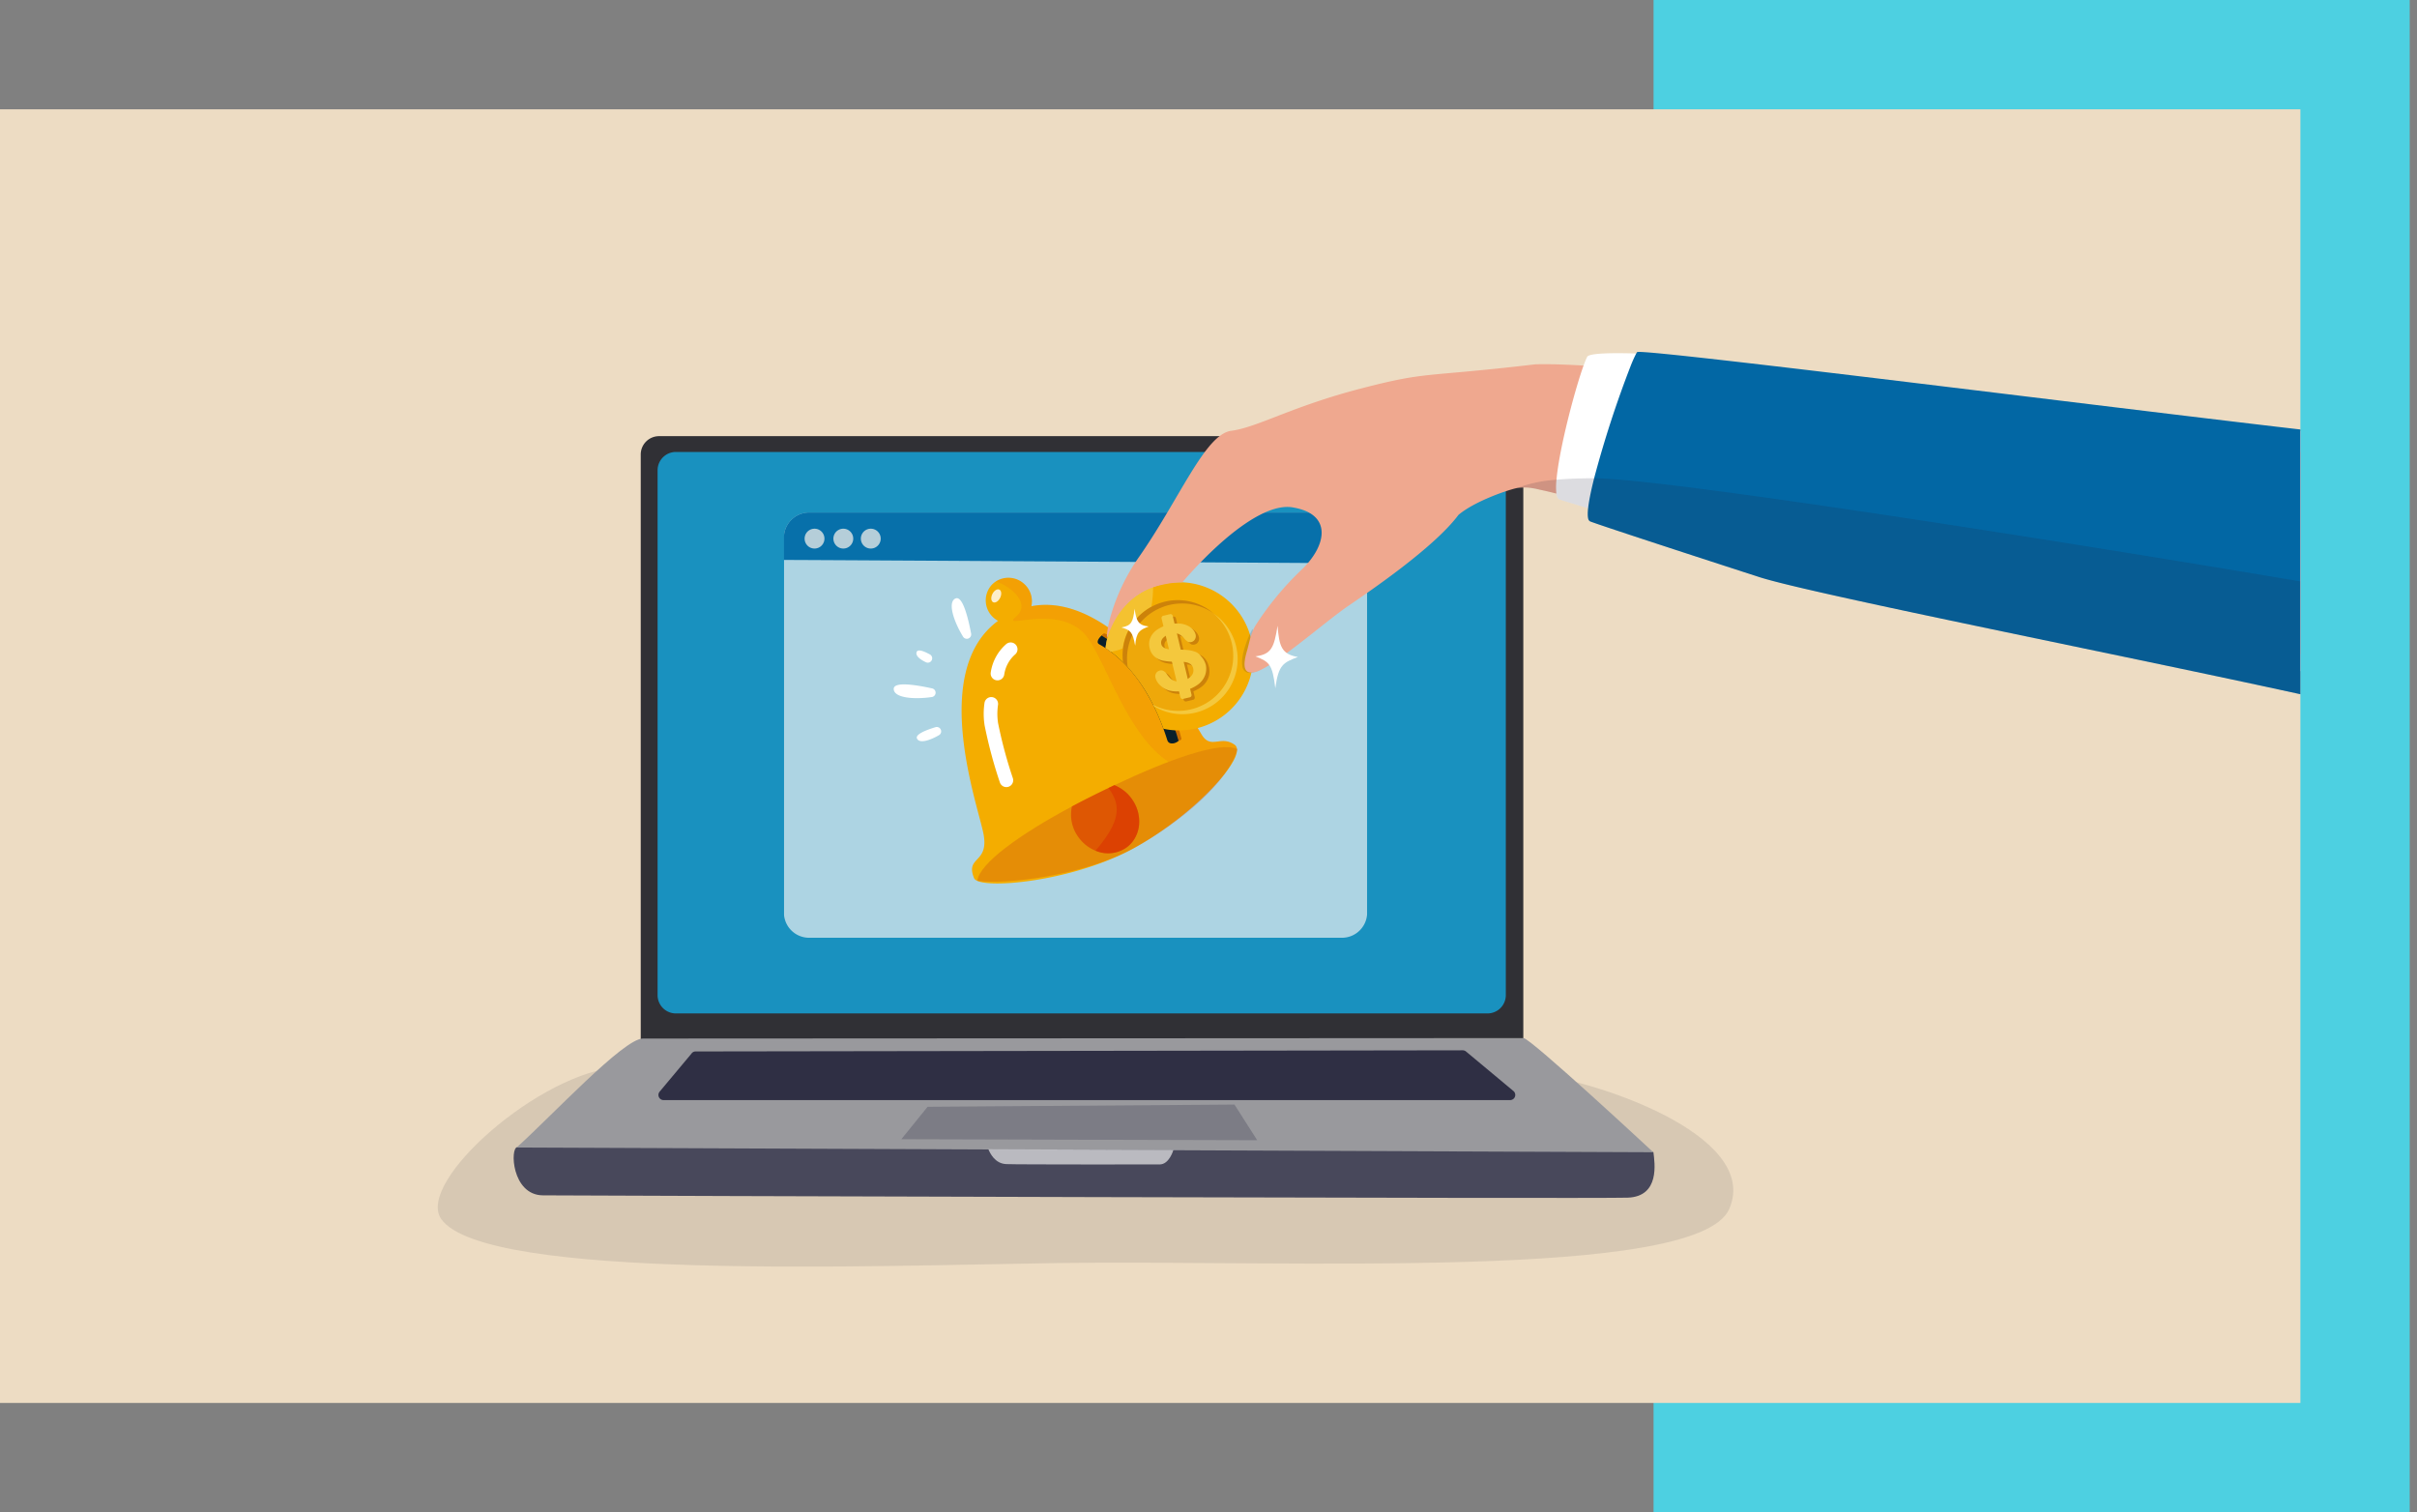<svg xmlns="http://www.w3.org/2000/svg" xmlns:xlink="http://www.w3.org/1999/xlink" width="530.599" height="332" viewBox="0 0 530.599 332">
  <rect x="0" y="0" width="530.599" height="332" fill="#808080" stroke="none"/>
  <defs>
    <clipPath id="clip-path">
      <rect id="Rectángulo_44386" data-name="Rectángulo 44386" width="530.599" height="284" fill="none"/>
    </clipPath>
    <clipPath id="clip-path-2">
      <rect id="Rectángulo_44385" data-name="Rectángulo 44385" width="505" height="284" fill="none"/>
    </clipPath>
    <clipPath id="clip-path-3">
      <rect id="Rectángulo_44369" data-name="Rectángulo 44369" width="284.399" height="43.817" transform="translate(96.109 210.245)" fill="none"/>
    </clipPath>
    <clipPath id="clip-path-4">
      <rect id="Rectángulo_44370" data-name="Rectángulo 44370" width="78.113" height="7.814" transform="translate(197.874 218.504)" fill="none"/>
    </clipPath>
    <clipPath id="clip-path-5">
      <rect id="Rectángulo_44371" data-name="Rectángulo 44371" width="40.614" height="3.347" transform="translate(216.976 228.304)" fill="none"/>
    </clipPath>
    <clipPath id="clip-path-6">
      <rect id="Rectángulo_44373" data-name="Rectángulo 44373" width="128.039" height="93.362" transform="translate(172.09 88.514)" fill="none"/>
    </clipPath>
    <clipPath id="clip-path-7">
      <rect id="Rectángulo_44372" data-name="Rectángulo 44372" width="128.038" height="93.362" transform="translate(172.09 88.514)" fill="none"/>
    </clipPath>
    <clipPath id="clip-path-8">
      <rect id="Rectángulo_44374" data-name="Rectángulo 44374" width="57.119" height="29.554" transform="translate(214.548 140.021)" fill="none"/>
    </clipPath>
    <clipPath id="clip-path-9">
      <rect id="Rectángulo_44375" data-name="Rectángulo 44375" width="0.133" height="0.512" transform="translate(271.534 140.409)" fill="none"/>
    </clipPath>
    <clipPath id="clip-path-10">
      <rect id="Rectángulo_44376" data-name="Rectángulo 44376" width="14.976" height="14.952" transform="translate(235.117 148.379)" fill="none"/>
    </clipPath>
    <clipPath id="clip-path-11">
      <rect id="Rectángulo_44377" data-name="Rectángulo 44377" width="0.982" height="2.307" transform="translate(270.552 140.921)" fill="none"/>
    </clipPath>
    <clipPath id="clip-path-12">
      <rect id="Rectángulo_44378" data-name="Rectángulo 44378" width="52.908" height="40.406" transform="translate(218.63 102.839)" fill="none"/>
    </clipPath>
    <clipPath id="clip-path-13">
      <rect id="Rectángulo_44379" data-name="Rectángulo 44379" width="9.601" height="14.952" transform="translate(240.492 148.379)" fill="none"/>
    </clipPath>
    <clipPath id="clip-path-14">
      <rect id="Rectángulo_44380" data-name="Rectángulo 44380" width="2.185" height="2.897" transform="translate(217.615 105.379)" fill="none"/>
    </clipPath>
    <clipPath id="clip-path-15">
      <rect id="Rectángulo_44381" data-name="Rectángulo 44381" width="10.454" height="14.236" transform="translate(242.693 104.86)" fill="none"/>
    </clipPath>
    <clipPath id="clip-path-16">
      <rect id="Rectángulo_44382" data-name="Rectángulo 44382" width="24.332" height="24.332" transform="translate(246.386 107.758)" fill="none"/>
    </clipPath>
    <clipPath id="clip-path-17">
      <rect id="Rectángulo_44383" data-name="Rectángulo 44383" width="5.013" height="9.646" transform="translate(272.657 114.079)" fill="none"/>
    </clipPath>
    <clipPath id="clip-path-18">
      <rect id="Rectángulo_44384" data-name="Rectángulo 44384" width="197.557" height="53.587" transform="translate(333.042 81)" fill="none"/>
    </clipPath>
  </defs>
  <g id="Grupo_143211" data-name="Grupo 143211" transform="translate(-843 -3146)">
    <g id="Grupo_141964" data-name="Grupo 141964" transform="translate(0 784)">
      <rect id="Rectángulo_44004" data-name="Rectángulo 44004" width="166" height="332" transform="translate(1206 2362)" fill="#4dd0e1"/>
      <g id="Grupo_141963" data-name="Grupo 141963" transform="translate(843 2386)">
        <g id="Grupo_141962" data-name="Grupo 141962" clip-path="url(#clip-path)">
          <rect id="Rectángulo_44368" data-name="Rectángulo 44368" width="505" height="284" fill="#eddcc3"/>
          <g id="Grupo_141961" data-name="Grupo 141961">
            <g id="Grupo_141960" data-name="Grupo 141960" clip-path="url(#clip-path-2)">
              <g id="Grupo_141914" data-name="Grupo 141914" opacity="0.12">
                <g id="Grupo_141913" data-name="Grupo 141913">
                  <g id="Grupo_141912" data-name="Grupo 141912" clip-path="url(#clip-path-3)">
                    <path id="Trazado_196144" data-name="Trazado 196144" d="M136.2,210.245c-17.44.866-45.071,25.281-39.323,33.4,9.633,13.6,95.2,10.2,135.686,9.635,49.695-.692,140.273,3.965,147.072-11.9,7.015-16.365-30.379-28.534-43.576-29.687-12.188-1.064-199.859-1.442-199.859-1.442" fill="#32323f"/>
                  </g>
                </g>
              </g>
              <path id="Trazado_196145" data-name="Trazado 196145" d="M330.39,208.711H144.68a4.02,4.02,0,0,1-4.02-4.019V75.775a4.02,4.02,0,0,1,4.02-4.02H330.39a4.019,4.019,0,0,1,4.019,4.02V204.692a4.019,4.019,0,0,1-4.019,4.019" fill="#303035"/>
              <path id="Trazado_196146" data-name="Trazado 196146" d="M326.551,198.488H148.377a4.019,4.019,0,0,1-4.019-4.019V79.242a4.019,4.019,0,0,1,4.019-4.02H326.551a4.019,4.019,0,0,1,4.018,4.02V194.469a4.019,4.019,0,0,1-4.018,4.019" fill="#1991bf"/>
              <path id="Trazado_196147" data-name="Trazado 196147" d="M113.585,227.855c3.567.081,249.117-1.195,249.391,1.115s1.484,9.707-5.653,9.964-226.013-.419-238.137-.51c-6.911-.052-7.248-10.606-5.6-10.569" fill="#48485b"/>
              <path id="Trazado_196148" data-name="Trazado 196148" d="M113.407,227.928C121.272,220.855,136.883,204,141.143,204c5.658,0,191.41-.1,193.314-.1,1.53,0,28.487,25.063,28.487,25.063Z" fill="#99999d"/>
              <path id="Trazado_196149" data-name="Trazado 196149" d="M151.852,207.24l-7.042,8.42a1.13,1.13,0,0,0,.867,1.855H331.51a1.13,1.13,0,0,0,.724-2l-10.4-8.669a1.134,1.134,0,0,0-.726-.263l-168.4.25a1.128,1.128,0,0,0-.865.4" fill="#2f2f44"/>
              <g id="Grupo_141917" data-name="Grupo 141917" opacity="0.37">
                <g id="Grupo_141916" data-name="Grupo 141916">
                  <g id="Grupo_141915" data-name="Grupo 141915" clip-path="url(#clip-path-4)">
                    <path id="Trazado_196150" data-name="Trazado 196150" d="M203.635,218.987l-5.761,7.114,78.113.218L271,218.5Z" fill="#48485b"/>
                  </g>
                </g>
              </g>
              <g id="Grupo_141920" data-name="Grupo 141920" opacity="0.91">
                <g id="Grupo_141919" data-name="Grupo 141919">
                  <g id="Grupo_141918" data-name="Grupo 141918" clip-path="url(#clip-path-5)">
                    <path id="Trazado_196151" data-name="Trazado 196151" d="M216.976,228.3c.38.9,1.447,3.153,3.915,3.266s32.4.075,33.672.075c2.152,0,3.027-3.179,3.027-3.179Z" fill="#c6c6ca"/>
                  </g>
                </g>
              </g>
              <g id="Grupo_141926" data-name="Grupo 141926" opacity="0.79">
                <g id="Grupo_141925" data-name="Grupo 141925">
                  <g id="Grupo_141924" data-name="Grupo 141924" clip-path="url(#clip-path-6)">
                    <g id="Grupo_141923" data-name="Grupo 141923" opacity="0.85">
                      <g id="Grupo_141922" data-name="Grupo 141922">
                        <g id="Grupo_141921" data-name="Grupo 141921" clip-path="url(#clip-path-7)">
                          <path id="Trazado_196152" data-name="Trazado 196152" d="M294.592,88.514H177.626a5.537,5.537,0,0,0-5.536,5.536v82.29a5.535,5.535,0,0,0,5.536,5.536H294.592a5.535,5.535,0,0,0,5.536-5.536V94.05a5.537,5.537,0,0,0-5.536-5.536" fill="#f4f4f4"/>
                        </g>
                      </g>
                    </g>
                    <path id="Trazado_196153" data-name="Trazado 196153" d="M300.129,94.051v5.626c-24.807-.148-108.556-.67-128.039-.75V94.051a5.536,5.536,0,0,1,5.536-5.537H294.592a5.537,5.537,0,0,1,5.537,5.537" fill="#0267a4"/>
                    <path id="Trazado_196154" data-name="Trazado 196154" d="M180.991,94.249a2.178,2.178,0,1,1-2.178-2.178,2.178,2.178,0,0,1,2.178,2.178" fill="#dedee0"/>
                    <path id="Trazado_196155" data-name="Trazado 196155" d="M187.31,94.249a2.178,2.178,0,1,1-2.178-2.178,2.178,2.178,0,0,1,2.178,2.178" fill="#dedee0"/>
                    <path id="Trazado_196156" data-name="Trazado 196156" d="M193.341,94.249a2.179,2.179,0,1,1-2.178-2.178,2.178,2.178,0,0,1,2.178,2.178" fill="#dedee0"/>
                  </g>
                </g>
              </g>
              <path id="Trazado_196157" data-name="Trazado 196157" d="M271.038,139.51c.7.5.661,1.529.032,2.915q-.158.345-.362.718C267.991,148.1,259.052,156.609,249,162.16c-11.19,6.18-27.044,8.485-32.91,7.621-1.26-.186-2.058-.519-2.251-.991-1.99-4.883,3.323-3.114,2.066-9.71-1.2-6.318-11.918-35.685,3.192-46.78a18.107,18.107,0,0,1,2.161-1.363,18.563,18.563,0,0,1,2.931-1.272,16.962,16.962,0,0,1,2.233-.581c18.285-3.446,35.414,24.811,37.3,28.071,2.064,3.565,4.2.133,7.315,2.355" fill="#f4ad00"/>
              <path id="Trazado_196158" data-name="Trazado 196158" d="M224.669,104.049a5.134,5.134,0,0,1,1.752,5.035,4.907,4.907,0,0,1-2.224,3.124,5.088,5.088,0,0,1-5.1.092,5.3,5.3,0,0,1-.833-.569,5.064,5.064,0,0,1-.73-7.121,4.933,4.933,0,0,1,1.1-.973,5.109,5.109,0,0,1,6.04.412" fill="#f4ad00"/>
              <path id="Trazado_196159" data-name="Trazado 196159" d="M217.609,130.533a14.979,14.979,0,0,0,.014,4.441,99.233,99.233,0,0,0,3.3,12.323" fill="none" stroke="#fff" stroke-linecap="round" stroke-linejoin="round" stroke-width="3"/>
              <path id="Trazado_196160" data-name="Trazado 196160" d="M221.868,118.541a8.776,8.776,0,0,0-2.893,5.324" fill="none" stroke="#fff" stroke-linecap="round" stroke-linejoin="round" stroke-width="3"/>
              <g id="Grupo_141929" data-name="Grupo 141929" opacity="0.28">
                <g id="Grupo_141928" data-name="Grupo 141928">
                  <g id="Grupo_141927" data-name="Grupo 141927" clip-path="url(#clip-path-8)">
                    <path id="Trazado_196161" data-name="Trazado 196161" d="M271.667,140.467c-1.849,6.918-12.111,15.863-22.667,21.692-11.19,6.18-28.586,8.083-34.452,7.219.484-3.858,9.39-10.25,20.778-16.336,1.766-.945,3.591-1.882,5.455-2.8q1.939-.956,3.859-1.863c12.16-5.746,23.281-9.736,27.027-7.912" fill="#bf3a16"/>
                  </g>
                </g>
              </g>
              <g id="Grupo_141932" data-name="Grupo 141932" opacity="0.14">
                <g id="Grupo_141931" data-name="Grupo 141931">
                  <g id="Grupo_141930" data-name="Grupo 141930" clip-path="url(#clip-path-9)">
                    <path id="Trazado_196162" data-name="Trazado 196162" d="M271.667,140.467c-.04.15-.084.3-.133.454a2.212,2.212,0,0,0,.005-.513c.043.019.086.038.128.059" fill="#e84e1b"/>
                  </g>
                </g>
              </g>
              <g id="Grupo_141935" data-name="Grupo 141935" opacity="0.51">
                <g id="Grupo_141934" data-name="Grupo 141934">
                  <g id="Grupo_141933" data-name="Grupo 141933" clip-path="url(#clip-path-10)">
                    <path id="Trazado_196163" data-name="Trazado 196163" d="M248.464,151.386c2.574,3.591,2.039,8.384-1.2,10.7a7.02,7.02,0,0,1-6.776.675,8.583,8.583,0,0,1-3.746-2.976,8.325,8.325,0,0,1-1.42-6.747c1.765-.945,3.591-1.881,5.454-2.8q1.282-.632,2.556-1.242.654-.313,1.3-.621a8.573,8.573,0,0,1,3.825,3.007" fill="#d82400"/>
                  </g>
                </g>
              </g>
              <g id="Grupo_141938" data-name="Grupo 141938" opacity="0.14">
                <g id="Grupo_141937" data-name="Grupo 141937">
                  <g id="Grupo_141936" data-name="Grupo 141936" clip-path="url(#clip-path-11)">
                    <path id="Trazado_196164" data-name="Trazado 196164" d="M270.552,143.228a14,14,0,0,0,.982-2.307,5.235,5.235,0,0,1-.464,1.5q-.158.345-.361.719l-.157.085" fill="#e84e1b"/>
                  </g>
                </g>
              </g>
              <g id="Grupo_141941" data-name="Grupo 141941" opacity="0.14">
                <g id="Grupo_141940" data-name="Grupo 141940">
                  <g id="Grupo_141939" data-name="Grupo 141939" clip-path="url(#clip-path-12)">
                    <path id="Trazado_196165" data-name="Trazado 196165" d="M271.038,139.51a1.212,1.212,0,0,1,.5.9c-2.523-1.094-8.09.215-15,2.836-9.534-6.116-14.376-24.1-18.752-28.395-4.049-3.975-10.481-3.022-13.593-2.641-1.729.21-2.436.246-1.149-.834a3.179,3.179,0,0,0,1.14-1.71c.569-2.5-2.91-5.183-5.559-6.027a5.167,5.167,0,0,1,7.792,5.446c18.285-3.446,35.414,24.811,37.3,28.071,2.064,3.565,4.2.133,7.315,2.355" fill="#e84e1b"/>
                  </g>
                </g>
              </g>
              <g id="Grupo_141944" data-name="Grupo 141944" opacity="0.42">
                <g id="Grupo_141943" data-name="Grupo 141943">
                  <g id="Grupo_141942" data-name="Grupo 141942" clip-path="url(#clip-path-13)">
                    <path id="Trazado_196166" data-name="Trazado 196166" d="M248.464,151.386c2.574,3.591,2.039,8.384-1.2,10.7a7.02,7.02,0,0,1-6.776.675c5.722-6.667,5.534-10.128,2.844-13.765q.654-.313,1.3-.621a8.573,8.573,0,0,1,3.825,3.007" fill="#d82400"/>
                  </g>
                </g>
              </g>
              <g id="Grupo_141947" data-name="Grupo 141947" opacity="0.79">
                <g id="Grupo_141946" data-name="Grupo 141946">
                  <g id="Grupo_141945" data-name="Grupo 141945" clip-path="url(#clip-path-14)">
                    <path id="Trazado_196167" data-name="Trazado 196167" d="M219.56,107.247c-.377.765-1.065,1.2-1.536.966s-.547-1.041-.17-1.806,1.065-1.2,1.536-.966.547,1.041.17,1.806" fill="#fff"/>
                  </g>
                </g>
              </g>
              <path id="Trazado_196168" data-name="Trazado 196168" d="M205.37,135.644a.963.963,0,0,1,.772,1.749c-2.128,1.231-4.278,1.852-4.825.778-.46-.9,1.766-1.833,4.053-2.527" fill="#fff"/>
              <path id="Trazado_196169" data-name="Trazado 196169" d="M213.189,115.1a.964.964,0,0,1-1.772.675c-2.112-3.463-3.439-7.627-1.643-8.392,1.524-.649,2.73,4.1,3.415,7.717" fill="#fff"/>
              <path id="Trazado_196170" data-name="Trazado 196170" d="M204.635,127.132a.963.963,0,0,1-.074,1.894c-4.012.585-8.364.171-8.362-1.784,0-1.658,4.845-.9,8.436-.11" fill="#fff"/>
              <path id="Trazado_196171" data-name="Trazado 196171" d="M204.156,119.684a.963.963,0,0,1-.867,1.717c-1.418-.665-2.367-1.494-2.055-2.273.265-.662,1.517-.216,2.922.556" fill="#fff"/>
              <path id="Trazado_196172" data-name="Trazado 196172" d="M257.911,139.121c-.505.153-1.384.233-1.653-.621-2.347-7.449-6.875-16.563-14.969-21.068-.526-.293-.321-.881.041-1.368.307-.415.722-.741.867-.7,3.176.993,14.4,9.787,16.6,23.22a2.4,2.4,0,0,1-.888.533" fill="#0a202b"/>
              <path id="Trazado_196173" data-name="Trazado 196173" d="M258.732,138.644c-2.374-8.633-8.7-18.27-16.872-23.1.308-.415.444-.536.589-.491,3.176.993,13.741,10.07,16.887,23.027.094.337-.257.463-.6.568" fill="#c96e00"/>
              <path id="Trazado_196174" data-name="Trazado 196174" d="M274.966,117.859a16.278,16.278,0,0,1-16.1,18.5c-.177,0-.352,0-.528-.007-.11,0-.22-.008-.33-.014h0a16.3,16.3,0,0,1-2.607-.348A50.638,50.638,0,0,0,253.266,131q-.036-.076-.075-.153l-.054-.108a36.589,36.589,0,0,0-5.576-8.269q-.491-.539-1.012-1.052c-.025-.026-.052-.052-.08-.078a25.411,25.411,0,0,0-2.611-2.24c-.379-.283-.766-.555-1.165-.815a16.186,16.186,0,0,1,.35-2c.04-.166.083-.332.127-.5.036-.127.072-.254.109-.38a16.325,16.325,0,0,1,6.824-9.025,16.03,16.03,0,0,1,1.8-1c.4-.191.818-.367,1.24-.523a16.259,16.259,0,0,1,21.819,13" fill="#f4ad00"/>
              <g id="Grupo_141950" data-name="Grupo 141950" opacity="0.78">
                <g id="Grupo_141949" data-name="Grupo 141949">
                  <g id="Grupo_141948" data-name="Grupo 141948" clip-path="url(#clip-path-15)">
                    <path id="Trazado_196175" data-name="Trazado 196175" d="M253.147,104.86c-.014.758-.051,1.559-.126,2.379-.059.652-.142,1.316-.256,1.981l-.16.089-.009.005-.149.084-.088.052c-.083.048-.163.1-.244.149-.043.027-.088.054-.131.082h0l-.089.06c-.1.061-.189.124-.281.189-.064.044-.128.089-.19.135l-.034.024c-.048.035-.1.071-.144.107l-.032.025q-.339.255-.656.534c-.07.06-.138.122-.207.184l-.068.062-.124.118-.01.009-.124.121-.054.053a.337.337,0,0,0-.032.033c-.013.012-.028.025-.041.039l-.124.129c-.083.086-.164.173-.243.262-.048.053-.1.106-.143.16-.031.036-.063.071-.093.107l-.07.085c-.07.081-.137.163-.2.248l-.057.071-.009.011-.054.071c-.059.076-.118.154-.174.232-.029.039-.055.077-.083.116q-.137.189-.264.386c-.016.022-.03.045-.045.068l-.1.151h0q-.144.225-.274.459-.036.06-.069.123c-.025.043-.049.088-.072.133-.011.019-.022.038-.031.057l-.081.155-.005.01-.011.023c-.023.044-.044.087-.066.131h0c-.012.023-.024.048-.034.072-.051.1-.1.205-.145.309l-.048.105-.057.132-.034.082c-.033.078-.065.157-.1.236a.14.14,0,0,0-.01.026c-.033.085-.065.169-.095.254a.355.355,0,0,0-.016.046c-.032.084-.06.168-.088.253a.488.488,0,0,0-.017.05c-.022.069-.045.138-.066.207s-.039.124-.057.186l-.045.161c-.055.2-.105.4-.148.594-.016.074-.032.148-.047.222s-.033.158-.047.238c-.005.025-.009.05-.013.076l-.024.136c-.007.044-.014.088-.02.132h0c-.014.091-.027.183-.038.275-.151.063-.3.124-.46.181a11.1,11.1,0,0,1-1.321.393c-.273.064-.555.12-.847.166-.379-.283-.766-.554-1.165-.814a16.2,16.2,0,0,1,.35-2c.04-.166.083-.331.128-.495q.052-.19.108-.381a16.332,16.332,0,0,1,6.824-9.025,16.024,16.024,0,0,1,1.8-1q.606-.288,1.24-.524" fill="#f4c83d"/>
                  </g>
                </g>
              </g>
              <g id="Grupo_141953" data-name="Grupo 141953" opacity="0.19">
                <g id="Grupo_141952" data-name="Grupo 141952">
                  <g id="Grupo_141951" data-name="Grupo 141951" clip-path="url(#clip-path-16)">
                    <path id="Trazado_196176" data-name="Trazado 196176" d="M270.6,118.256a12.172,12.172,0,0,1-7.891,13.1c-.071.026-.143.051-.215.074a12.229,12.229,0,0,1-5.246.588c-.115-.012-.231-.025-.345-.041q-.389-.052-.77-.131a12.045,12.045,0,0,1-2.944-1.005c-.017-.036-.035-.072-.053-.108a36.628,36.628,0,0,0-5.576-8.27c-.328-.358-.665-.71-1.012-1.051l-.08-.078a12.206,12.206,0,0,1-.041-2.451c.015-.177.035-.354.057-.53.011-.092.024-.183.039-.274h0c.006-.045.013-.089.02-.133s.015-.091.023-.136c0-.025.009-.05.014-.075.014-.08.029-.16.047-.239s.03-.148.046-.222c.043-.2.093-.4.148-.593.014-.054.03-.108.046-.161s.036-.124.057-.186.043-.139.066-.208a.35.35,0,0,1,.016-.049c.028-.085.057-.17.088-.254.005-.016.01-.03.016-.046.03-.084.062-.169.1-.253a.083.083,0,0,1,.01-.026c.03-.08.061-.158.1-.236l.033-.083c.035-.08.069-.158.105-.237.046-.1.094-.206.145-.309.032-.068.065-.136.1-.2s.084-.164.128-.244c.023-.046.047-.09.072-.134s.045-.083.069-.123c.087-.155.179-.308.274-.459.045-.074.093-.147.141-.22.085-.131.174-.26.264-.385l.083-.117c.057-.078.115-.155.174-.232.039-.051.08-.1.12-.153.065-.084.133-.167.2-.248.053-.064.108-.129.163-.191s.1-.108.143-.161c.08-.089.161-.176.243-.262q.082-.085.165-.168a.332.332,0,0,1,.033-.032c.058-.059.117-.117.177-.175l.01-.008c.063-.062.127-.121.192-.18s.137-.124.207-.185c.211-.186.43-.363.656-.534.059-.045.117-.089.177-.132l.033-.024c.064-.046.127-.091.191-.135.092-.065.185-.127.28-.188.073-.049.147-.1.221-.143s.162-.1.244-.149l.237-.136.009-.005q.24-.135.488-.259c.167-.084.338-.165.51-.242s.347-.149.523-.218a12.258,12.258,0,0,1,5.935-.74c.093.012.187.025.28.039s.168.025.252.04l.059.01c.067.012.134.024.2.038l.206.041.154.034a12.162,12.162,0,0,1,9.389,10.2" fill="#d39333"/>
                  </g>
                </g>
              </g>
              <path id="Trazado_196177" data-name="Trazado 196177" d="M266.313,110.585a12.095,12.095,0,0,0-18.74,8.028c-.019.107-.035.214-.049.32q-.06.435-.087.876a12.072,12.072,0,0,0,.091,2.432q.015.113.033.225-.492-.539-1.012-1.051a12.066,12.066,0,0,1-.07-2.485q.031-.41.09-.813c.017-.115.035-.229.055-.344a12.122,12.122,0,0,1,6.469-8.723q.25-.126.509-.242c.172-.077.346-.15.524-.218a12.157,12.157,0,0,1,5.934-.74c.094.012.187.024.28.038s.168.026.253.041l.058.01c.068.011.134.024.2.037s.138.028.206.042l.154.033a12.123,12.123,0,0,1,5.1,2.534" fill="#cc820a"/>
              <path id="Trazado_196178" data-name="Trazado 196178" d="M271.588,119.041a12.1,12.1,0,0,1-14.08,13.571c-.127-.021-.253-.046-.378-.072-.253-.053-.5-.113-.751-.182A12.1,12.1,0,0,1,253.266,131c-.024-.051-.05-.1-.076-.153-.017-.036-.035-.072-.053-.108a12.018,12.018,0,0,0,2.972,1.061c.257.055.517.1.778.141.114.017.229.031.344.044a12.168,12.168,0,0,0,5.265-.549c.072-.023.144-.048.214-.074a12.093,12.093,0,0,0,3.7-20.657q.178.121.351.25a12.052,12.052,0,0,1,4.823,8.089" fill="#f4c83d"/>
              <path id="Trazado_196179" data-name="Trazado 196179" d="M265.38,122.333a4.213,4.213,0,0,1-.108,2.431,4.455,4.455,0,0,1-1.532,2.037,7.364,7.364,0,0,1-2.844,1.284,6.884,6.884,0,0,1-3.6.033,4.638,4.638,0,0,1-1.9-1.131,3.5,3.5,0,0,1-1.03-1.681,1.27,1.27,0,0,1,.967-1.55,1.114,1.114,0,0,1,.826.105,2.307,2.307,0,0,1,.731.721,5.853,5.853,0,0,0,.842.977,2.41,2.41,0,0,0,1.047.53,3.281,3.281,0,0,0,1.545-.063,3.428,3.428,0,0,0,1.9-1.073,1.81,1.81,0,0,0,.436-1.649,1.588,1.588,0,0,0-.693-1.027,2.805,2.805,0,0,0-1.253-.4q-.726-.067-1.911-.057a13.477,13.477,0,0,1-2.714-.222,4.207,4.207,0,0,1-1.917-.9,3.433,3.433,0,0,1-1.078-1.881,3.574,3.574,0,0,1,.139-2.2,4.087,4.087,0,0,1,1.49-1.811,7.672,7.672,0,0,1,2.686-1.15,7.113,7.113,0,0,1,2.3-.211,4.832,4.832,0,0,1,1.76.475,3.665,3.665,0,0,1,1.17.893,2.633,2.633,0,0,1,.556,1.065,1.369,1.369,0,0,1-.14.994,1.171,1.171,0,0,1-.794.618,1.053,1.053,0,0,1-.8-.067,3.328,3.328,0,0,1-.737-.664,3.733,3.733,0,0,0-1.209-1.015,2.751,2.751,0,0,0-1.82-.033,3.058,3.058,0,0,0-1.651.9,1.442,1.442,0,0,0-.4,1.317,1.2,1.2,0,0,0,.4.668,1.965,1.965,0,0,0,.753.374,4.31,4.31,0,0,0,.892.15q.438.025,1.438.039a22.021,22.021,0,0,1,2.283.1,6.722,6.722,0,0,1,1.822.421,3.418,3.418,0,0,1,1.335.954,4,4,0,0,1,.8,1.7" fill="#cc820a"/>
              <path id="Trazado_196180" data-name="Trazado 196180" d="M261.922,129.628l-1.492.357a.486.486,0,0,1-.584-.359l-4.134-17.307a.484.484,0,0,1,.358-.584l1.492-.357a.484.484,0,0,1,.584.359l4.135,17.307a.485.485,0,0,1-.359.584" fill="#cc820a"/>
              <path id="Trazado_196181" data-name="Trazado 196181" d="M264.668,121.786a4.213,4.213,0,0,1-.108,2.431,4.454,4.454,0,0,1-1.532,2.037,7.364,7.364,0,0,1-2.844,1.284,6.884,6.884,0,0,1-3.6.033,4.638,4.638,0,0,1-1.905-1.131,3.5,3.5,0,0,1-1.03-1.681,1.27,1.27,0,0,1,.967-1.55,1.114,1.114,0,0,1,.826.105,2.308,2.308,0,0,1,.731.721,5.851,5.851,0,0,0,.842.977,2.41,2.41,0,0,0,1.047.53,3.281,3.281,0,0,0,1.545-.063,3.428,3.428,0,0,0,1.9-1.073,1.81,1.81,0,0,0,.436-1.649,1.588,1.588,0,0,0-.693-1.027,2.805,2.805,0,0,0-1.253-.4c-.484-.045-1.122-.065-1.91-.057a13.481,13.481,0,0,1-2.715-.222,4.207,4.207,0,0,1-1.917-.9,3.433,3.433,0,0,1-1.078-1.881,3.574,3.574,0,0,1,.139-2.2,4.087,4.087,0,0,1,1.49-1.811,7.671,7.671,0,0,1,2.686-1.15,7.113,7.113,0,0,1,2.3-.211,4.831,4.831,0,0,1,1.76.475,3.665,3.665,0,0,1,1.17.893,2.633,2.633,0,0,1,.556,1.065,1.369,1.369,0,0,1-.14.994,1.171,1.171,0,0,1-.794.618,1.053,1.053,0,0,1-.8-.067,3.328,3.328,0,0,1-.737-.664,3.733,3.733,0,0,0-1.209-1.015,2.751,2.751,0,0,0-1.82-.033,3.057,3.057,0,0,0-1.651.9,1.442,1.442,0,0,0-.4,1.317,1.2,1.2,0,0,0,.4.668,1.965,1.965,0,0,0,.753.374,4.311,4.311,0,0,0,.892.15q.438.025,1.438.039a22.023,22.023,0,0,1,2.283.1,6.723,6.723,0,0,1,1.822.421,2.716,2.716,0,0,1,1.126.927,4.335,4.335,0,0,1,1.01,1.723" fill="#f4c83d"/>
              <path id="Trazado_196182" data-name="Trazado 196182" d="M261.209,129.081l-1.492.357a.486.486,0,0,1-.584-.359L255,111.772a.484.484,0,0,1,.358-.584l1.492-.357a.484.484,0,0,1,.584.359l4.135,17.307a.485.485,0,0,1-.359.584" fill="#f4c83d"/>
              <g id="Grupo_141956" data-name="Grupo 141956" opacity="0.15">
                <g id="Grupo_141955" data-name="Grupo 141955">
                  <g id="Grupo_141954" data-name="Grupo 141954" clip-path="url(#clip-path-17)">
                    <path id="Trazado_196183" data-name="Trazado 196183" d="M274.957,114.079c-1.491,2.538-4.462,10.747.263,9.523s1.161-4.343,1.161-4.343l-.884-3.636Z" fill="#1f1f39"/>
                  </g>
                </g>
              </g>
              <path id="Trazado_196184" data-name="Trazado 196184" d="M341.67,84.351h0c-1.207-.3-2.4-.584-3.608-.84-.071-.015-.145-.033-.216-.047a11.914,11.914,0,0,0-4.8-.329c-1.825.361-9.238,2.834-12.878,5.91-5.337,7.191-19.735,16.937-24.224,20-5.081,3.465-17.1,14.085-20.72,14.557-3.008.524-1.9-3.243-1.359-5.114.516-1.943.779-3.7,1.917-5.433a66.835,66.835,0,0,1,10.109-12.131c5.375-5.247,6.56-11.988-1.862-13.486-6.017-1.289-15.491,6.2-23.86,15.7-.2.227-.4.457-.6.687q-1.078.038-2.119.156a21.422,21.422,0,0,0-4.083.875c-4,1.276-8.05,4.7-10.109,10.638-.36,1.265-.45-.533.477-3.948a43.7,43.7,0,0,1,6.318-13.278c8.974-12.867,14.5-26.944,20.246-27.695s13.261-5.327,28.337-9.245,13.442-2.408,38.385-5.342c26.688-.878,148.235,17.341,179.962,20.669l11.125,49.6c-23.86-9.527-156.731-33.935-186.434-41.908" fill="#efa88f"/>
              <path id="Trazado_196185" data-name="Trazado 196185" d="M342,85.389c.022.03.044.057.066.082a.623.623,0,0,0,.193.147l.042.018c.057.021.16.056.307.1a.366.366,0,0,0,.047.015l.207.067h0l.251.08h0c.067.02.139.042.214.067h0c.05.016.1.031.155.049h0l.528.164h0l1.078.331h0c.078.024.159.048.24.074h0c.082.025.165.049.25.076.044.015.089.028.135.041l2.4.727c.058.019.117.036.177.053l.336.1C363.048,91.944,495.069,119,529.228,130.013L515.523,71.8C491.3,69.333,371.407,53.966,359.2,53.607c-6.493-.192-10.4.016-10.77.733a14.52,14.52,0,0,0-.618,1.452c-1.9,5.026-5.5,18.527-6.121,25.53a14.372,14.372,0,0,0-.024,3.028h0c.005.035.011.071.017.106s.009.063.015.093.01.058.017.087a.116.116,0,0,0,.005.024c.008.041.017.082.027.121a1.792,1.792,0,0,0,.25.607" fill="#fff"/>
              <path id="Trazado_196186" data-name="Trazado 196186" d="M349.032,90.445h0c.051.024.15.064.295.118h0l.282.1c.045.015.09.032.138.05l.149.052.081.029.168.059.091.032.187.064.1.036.314.108h0l.225.077h0l.239.081.252.086c.11.037.224.077.342.116l.484.163c.1.034.2.067.3.1l.155.052.316.107.328.11.27.089c1.11.372,2.4.8,3.848,1.28.119.039.239.08.361.118l.557.186.375.123,1.178.388.4.132h0l.407.133.736.242.423.139,1.486.488.448.147h0c.151.049.3.1.454.149l.409.133.585.192h0l.594.194.6.2h0l.92.3q.993.326,2.029.664l.843.274c.283.092.568.186.857.279l.471.155.674.219h0q2.713.885,5.658,1.842l.738.24,1.5.486,2.289.744,1.555.5,1.111.36.939.306c14.588,4.731,127.441,26.444,144.4,31.887L515.421,71.46C483.256,68.018,360.214,52.3,359.4,53.306a2.416,2.416,0,0,0-.2.3,27.357,27.357,0,0,0-1.245,2.785h0a232.749,232.749,0,0,0-8,24.608c-.489,1.936-.877,3.7-1.119,5.162-.085.513-.151.991-.2,1.426h0c-.006.066-.013.131-.019.194-.013.128-.023.251-.03.37-.013.18-.022.349-.025.509,0,.108,0,.211,0,.309s.005.193.01.284c0,.035,0,.069.008.1s.006.078.01.116l.009.07c0,.025.006.049.011.073s.01.071.017.105a.385.385,0,0,0,.011.051c0,.024.01.047.015.069a.842.842,0,0,0,.381.6" fill="#0267a4"/>
              <g id="Grupo_141959" data-name="Grupo 141959" opacity="0.16">
                <g id="Grupo_141958" data-name="Grupo 141958">
                  <g id="Grupo_141957" data-name="Grupo 141957" clip-path="url(#clip-path-18)">
                    <path id="Trazado_196187" data-name="Trazado 196187" d="M333.042,83.134l.114-.021c.058-.011.114-.02.171-.028.036-.007.073-.012.11-.017l.121-.016.158-.018.131-.01c.044-.005.089-.007.133-.01.1-.007.2-.012.308-.013.077,0,.154,0,.231,0,.1,0,.2,0,.3.006s.169.008.254.014l.154.012c.448.036.909.1,1.4.188.129.023.261.048.395.074s.271.053.409.081l.42.088h0l.215.047h0l.443.1.7.153c.027.006.056.011.087.019l.135.03.178.041h0l.082.019.082.019c.055.012.113.027.173.041l.212.05.318.077.191.047.1.024.081.02c.062.014.124.03.188.046l.637.157h0c0,.036.01.071.016.106a.9.9,0,0,0,.016.093c0,.029.01.058.016.087l.005.024c.008.041.017.083.028.121a1.8,1.8,0,0,0,.249.607c.023.03.044.057.067.082a.608.608,0,0,0,.192.147.278.278,0,0,0,.043.019c.057.021.16.056.307.1l.046.014.208.068h0c.077.026.16.052.25.08h0l.215.067h0c.05.017.1.032.155.049h0l.528.163h0c.318.1.678.209,1.077.33h.005l.239.074h0c.082.026.165.052.25.076.044.015.09.029.135.041q1.055.322,2.4.727c.059.019.118.036.178.053l.335.1h0c-.007.066-.014.13-.02.194-.012.127-.023.25-.031.37-.012.178-.02.349-.025.509,0,.108,0,.211,0,.309s.005.193.01.284c0,.035.005.069.008.1s.007.078.011.116.005.048.009.07a.584.584,0,0,0,.01.073q.008.054.018.105c0,.018.006.035.01.051a.7.7,0,0,0,.016.069.841.841,0,0,0,.38.6c.052.025.152.064.295.119h0l.282.1.138.05.148.052.082.029.167.059.091.032.188.064.1.036.315.108h0l.225.077h0l.238.081.252.086c.111.037.225.075.342.116l.484.163.3.1.155.052.316.106.329.111.269.089c1.111.372,2.4.8,3.849,1.28.119.039.239.08.36.118l.557.186.376.123,1.178.388.4.132h0l.407.133.737.242.423.139,1.485.488.448.147h0l.454.149.409.133.584.192h0l.594.194.6.2h0l.92.3q.994.326,2.029.664l.844.274.856.279.471.154.674.22h0q2.713.885,5.658,1.842l.737.24,1.5.486,2.289.744,1.556.5,1.11.36.939.306c14.589,4.731,127.441,26.444,144.4,31.887l-8.366-27.92C492.954,101.338,368.6,81.039,349.953,81c-3.037-.006-5.8.1-8.26.322a30.476,30.476,0,0,0-8.651,1.812" fill="#1f1f39"/>
                  </g>
                </g>
              </g>
              <path id="Trazado_196188" data-name="Trazado 196188" d="M275.607,120.094c3.542-.448,4.084-1.972,4.855-6.719.347,4.53.889,6.258,4.464,6.861-3.161,1.212-4.272,1.652-4.958,6.861-.642-5.308-1.318-5.792-4.361-7" fill="#fff"/>
              <path id="Trazado_196189" data-name="Trazado 196189" d="M246.182,113.75c2.258-.377,2.557-1.294,2.9-4.118.366,2.661.768,3.663,3.081,3.9-1.989.815-2.688,1.111-2.963,4.206-.58-3.111-1.029-3.376-3.019-3.993" fill="#fff"/>
            </g>
          </g>
        </g>
      </g>
    </g>
  </g>
</svg>
